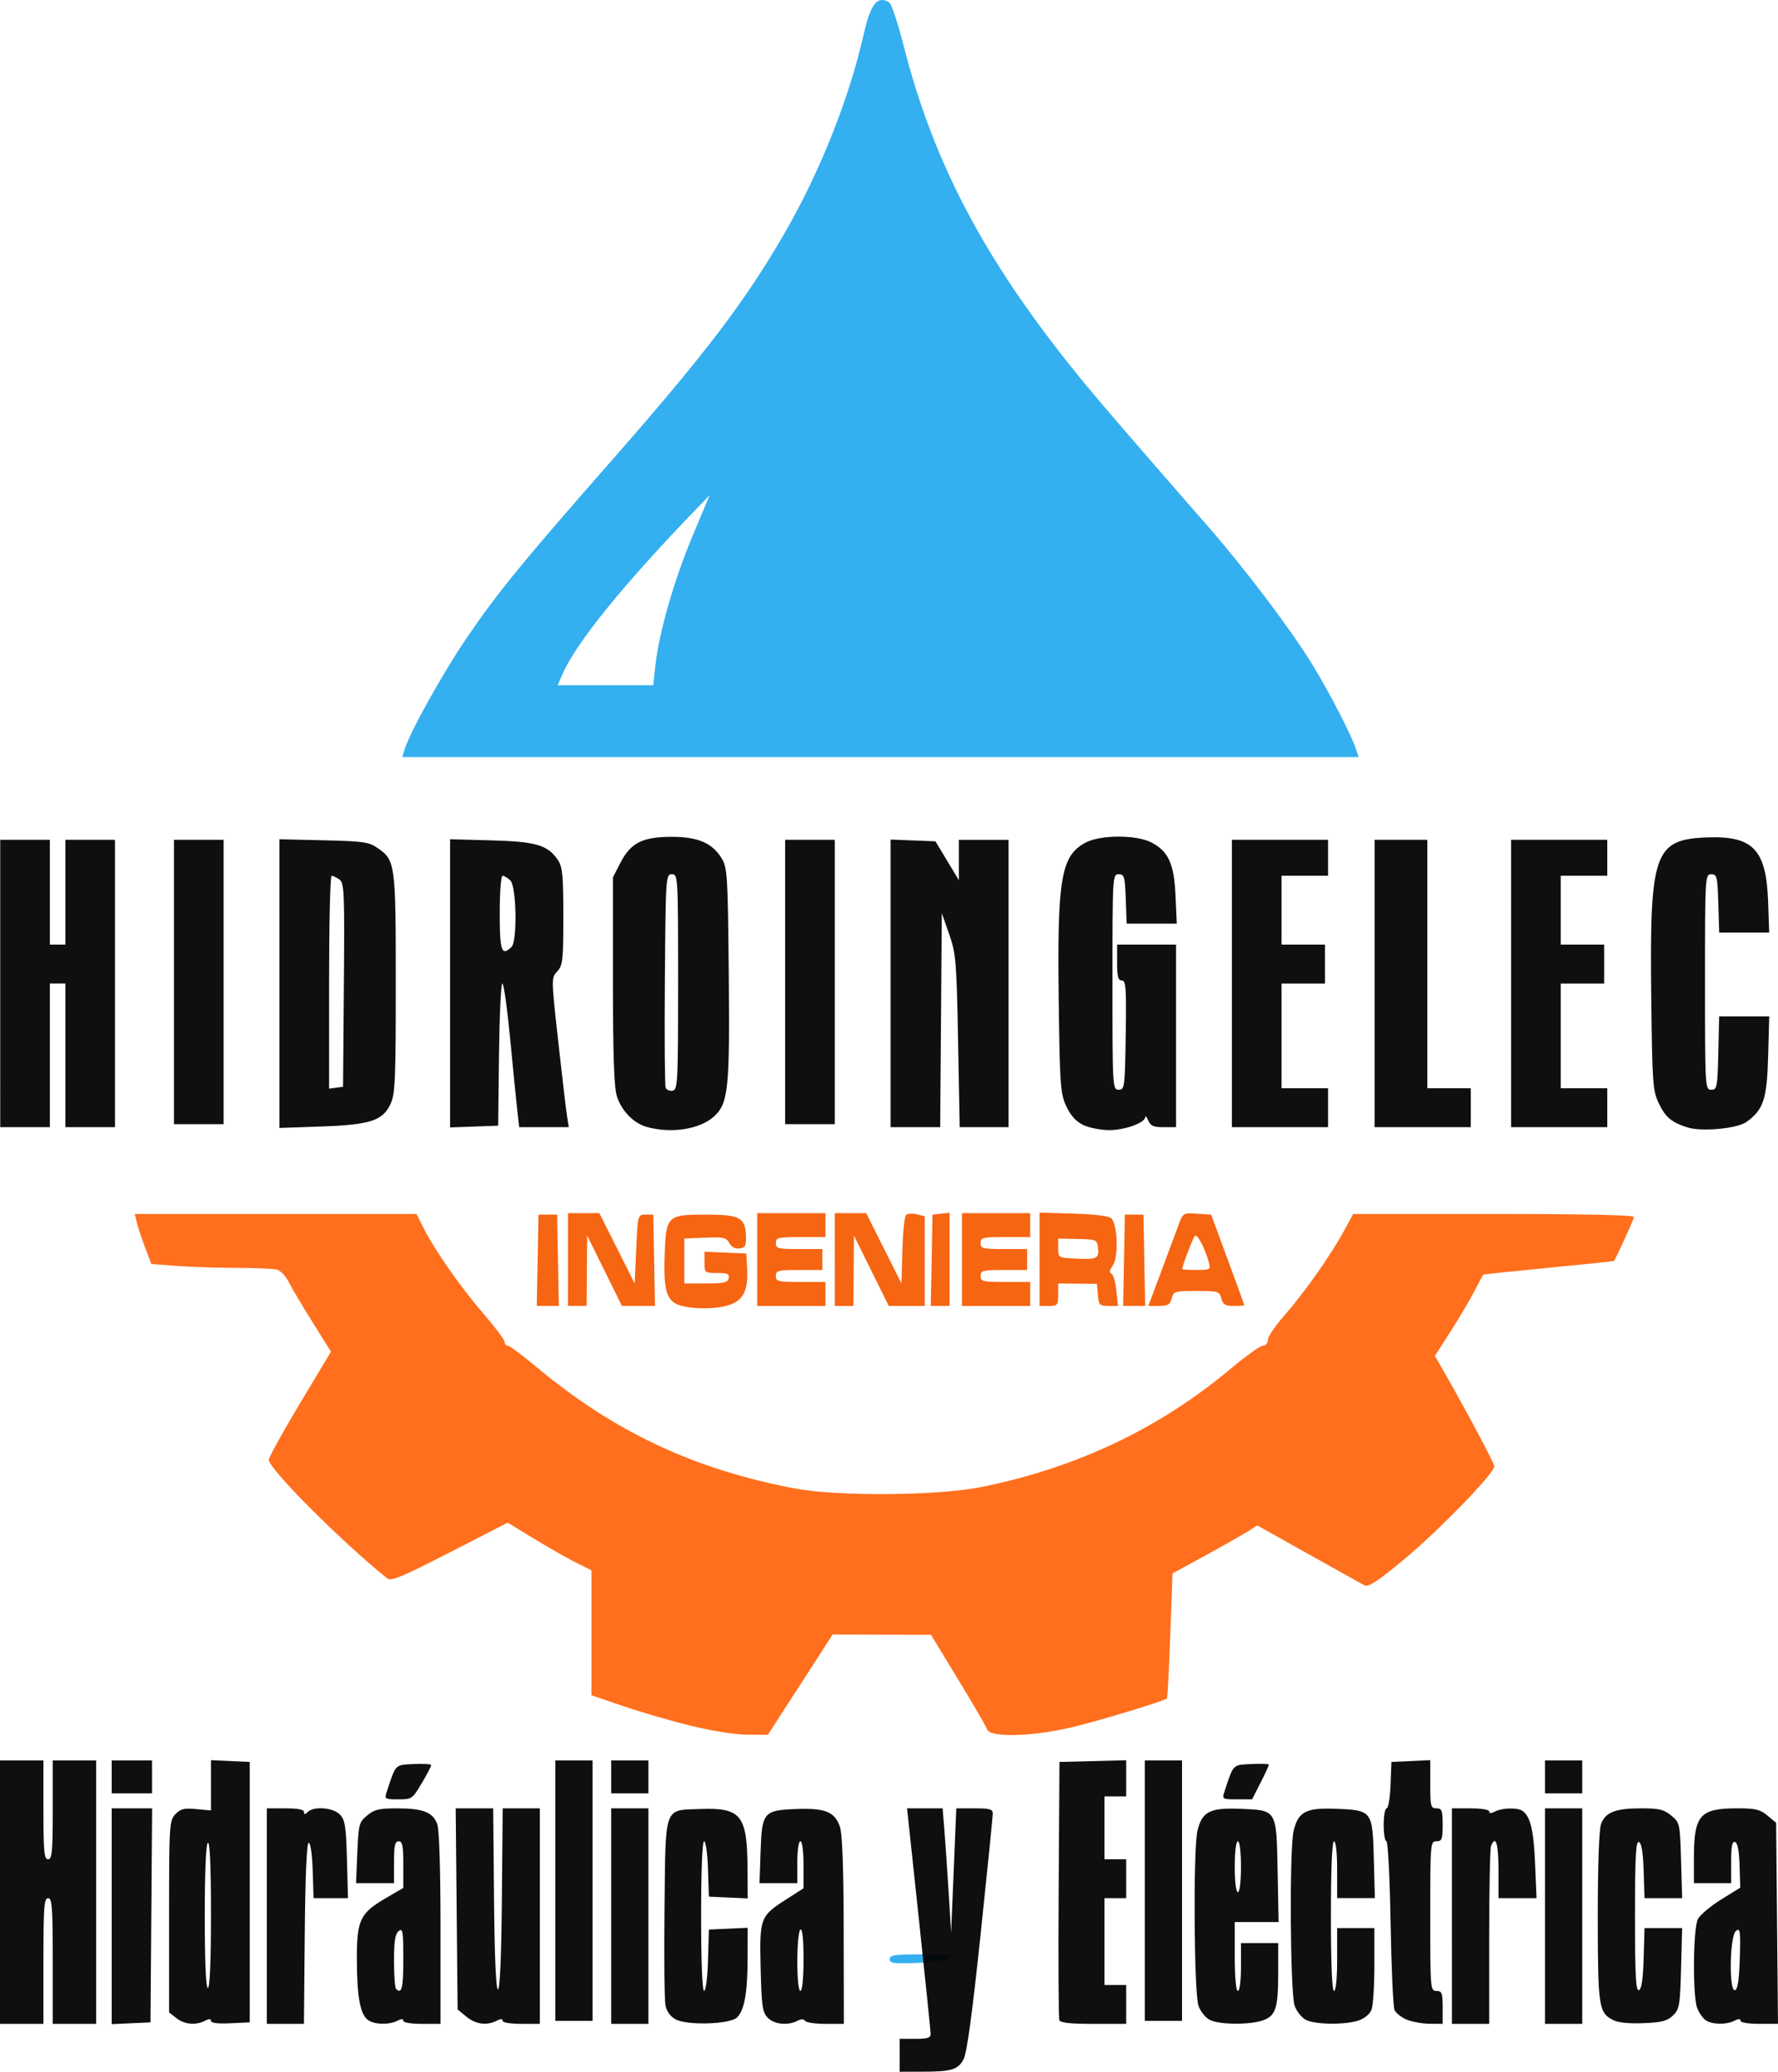 <?xml version="1.0" encoding="UTF-8" standalone="no"?>
<!-- Created with Inkscape (http://www.inkscape.org/) -->

<svg
   xmlns:dc="http://purl.org/dc/elements/1.1/"
   xmlns:cc="http://creativecommons.org/ns#"
   xmlns:rdf="http://www.w3.org/1999/02/22-rdf-syntax-ns#"
   xmlns:svg="http://www.w3.org/2000/svg"
   xmlns="http://www.w3.org/2000/svg"
   xmlns:sodipodi="http://sodipodi.sourceforge.net/DTD/sodipodi-0.dtd"
   xmlns:inkscape="http://www.inkscape.org/namespaces/inkscape"
   width="226.815mm"
   height="264.253mm"
   viewBox="0 0 226.815 264.253"
   version="1.1"
   id="svg8"
   inkscape:version="0.92.3 (2405546, 2018-03-11)"
   sodipodi:docname="icon.svg">
  <defs
     id="defs2" />
  <sodipodi:namedview
     id="base"
     pagecolor="#ffffff"
     bordercolor="#666666"
     borderopacity="1.0"
     inkscape:pageopacity="0.0"
     inkscape:pageshadow="2"
     inkscape:zoom="0.35"
     inkscape:cx="160.65424"
     inkscape:cy="391.40129"
     inkscape:document-units="mm"
     inkscape:current-layer="layer1"
     showgrid="true"
     inkscape:window-width="1280"
     inkscape:window-height="981"
     inkscape:window-x="0"
     inkscape:window-y="19"
     inkscape:window-maximized="1">
    <inkscape:grid
       type="xygrid"
       id="grid608"
       originx="-120.639"
       originy="48.52" />
  </sodipodi:namedview>
  <g
     inkscape:label="Capa 1"
     inkscape:groupmode="layer"
     id="layer1"
     transform="translate(-120.639,-81.267)">
    <path
       style="fill:#000000;fill-opacity:0.941;stroke-width:0.389"
       d="m 203.144,225.008 c -1.688,-0.472 -3.224,-2.056 -3.816,-3.933 -0.356,-1.129 -0.496,-5.283 -0.496,-14.743 v -13.172 l 0.989,-1.909 c 1.291,-2.491 2.808,-3.244 6.536,-3.245 3.301,-7.7e-4 5.149,0.793 6.326,2.715 0.744,1.215 0.799,2.103 0.92,14.656 0.142,14.746 -0.046,16.604 -1.856,18.276 -1.793,1.657 -5.462,2.235 -8.605,1.355 z m 3.999,-18.491 c 0,-13.485 -0.015,-13.739 -0.792,-13.739 -0.774,0 -0.794,0.288 -0.896,13.36 -0.057,7.348 -0.013,13.589 0.098,13.868 0.111,0.279 0.514,0.45 0.896,0.379 0.646,-0.12 0.694,-1.078 0.694,-13.868 z m 51.691,18.248 c -0.918,-0.436 -1.602,-1.189 -2.162,-2.377 -0.759,-1.611 -0.831,-2.601 -0.974,-13.414 -0.208,-15.732 0.286,-18.609 3.483,-20.258 1.901,-0.98 6.423,-0.98 8.323,0 2.189,1.129 2.908,2.712 3.094,6.813 l 0.161,3.548 h -3.197 -3.197 l -0.115,-3.15 c -0.104,-2.858 -0.188,-3.15 -0.906,-3.15 -0.777,0 -0.792,0.255 -0.792,13.744 0,13.49 0.015,13.744 0.792,13.744 0.759,0 0.796,-0.289 0.899,-6.968 0.093,-6.03 0.027,-6.968 -0.495,-6.968 -0.473,0 -0.603,-0.494 -0.603,-2.291 V 201.75 h 3.76 3.76 v 11.645 11.645 h -1.596 c -1.285,0 -1.666,-0.167 -1.954,-0.859 -0.197,-0.472 -0.369,-0.664 -0.383,-0.425 -0.043,0.743 -2.627,1.667 -4.636,1.657 -1.055,-0.004 -2.523,-0.296 -3.261,-0.647 z m 77.109,0.316 c -2.06,-0.65 -2.842,-1.296 -3.671,-3.034 -0.799,-1.675 -0.858,-2.476 -0.986,-13.501 -0.217,-18.575 0.36,-20.221 7.183,-20.467 5.825,-0.21 7.495,1.569 7.725,8.23 l 0.135,3.913 h -3.188 -3.188 l -0.113,-3.722 c -0.104,-3.432 -0.175,-3.722 -0.905,-3.722 -0.777,0 -0.792,0.255 -0.792,13.744 0,13.49 0.015,13.744 0.792,13.744 0.742,0 0.798,-0.29 0.903,-4.677 l 0.111,-4.677 h 3.193 3.193 l -0.138,5.059 c -0.15,5.506 -0.589,6.838 -2.773,8.408 -1.17,0.841 -5.693,1.266 -7.48,0.702 z M 120.668,206.713 V 188.387 H 123.834 127 v 6.681 6.681 h 0.989 0.989 v -6.681 -6.681 h 3.166 3.166 v 18.326 18.326 h -3.166 -3.166 v -9.163 -9.163 H 127.989 127 v 9.163 9.163 h -3.166 -3.166 z m 35.619,0.014 V 188.316 l 5.64,0.131 c 5.072,0.118 5.764,0.217 6.874,0.98 2.27,1.562 2.328,1.993 2.328,17.286 0,12.343 -0.077,14.1 -0.678,15.381 -1,2.131 -2.591,2.642 -8.919,2.862 l -5.244,0.183 V 206.727 Z m 8.218,0.177 c 0.096,-11.865 0.047,-13.022 -0.57,-13.458 -0.371,-0.262 -0.819,-0.477 -0.995,-0.477 -0.176,0 -0.32,6.111 -0.32,13.58 v 13.58 l 0.89,-0.122 0.89,-0.122 z m 13.549,-0.212 v -18.379 l 5.244,0.143 c 5.734,0.156 7.207,0.589 8.505,2.5 0.592,0.872 0.696,1.95 0.696,7.206 0,5.597 -0.073,6.259 -0.773,7.005 -0.768,0.818 -0.767,0.884 0.123,8.917 0.493,4.451 0.998,8.737 1.121,9.524 l 0.224,1.432 h -3.162 -3.162 l -0.229,-2.004 c -0.126,-1.102 -0.536,-5.226 -0.912,-9.163 -0.375,-3.937 -0.828,-7.159 -1.005,-7.159 -0.178,0 -0.371,4.08 -0.429,9.067 l -0.106,9.067 -3.067,0.112 -3.067,0.112 z m 7.836,-4.636 c 0.759,-0.732 0.637,-7.73 -0.147,-8.487 -0.342,-0.33 -0.787,-0.6 -0.989,-0.6 -0.207,0 -0.367,2.09 -0.367,4.772 0,4.856 0.237,5.536 1.504,4.314 z m 48.363,4.641 V 188.354 l 2.86,0.112 2.86,0.112 1.493,2.48 1.493,2.48 v -2.575 -2.575 h 3.166 3.166 v 18.326 18.326 h -3.113 -3.113 l -0.206,-10.976 c -0.192,-10.237 -0.269,-11.156 -1.141,-13.649 l -0.935,-2.673 -0.104,13.649 -0.104,13.649 h -3.161 -3.161 z m 43.535,0.017 V 188.387 h 6.134 6.134 v 2.291 2.291 h -2.968 -2.968 v 4.391 4.391 h 2.77 2.77 v 2.482 2.482 h -2.77 -2.77 v 6.681 6.681 h 2.968 2.968 v 2.482 2.482 h -6.134 -6.134 z m 18.205,0 V 188.387 h 3.364 3.364 v 15.844 15.844 h 2.77 2.77 v 2.482 2.482 h -6.134 -6.134 z m 17.414,0 V 188.387 h 6.134 6.134 v 2.291 2.291 h -2.968 -2.968 v 4.391 4.391 h 2.77 2.77 v 2.482 2.482 h -2.77 -2.77 v 6.681 6.681 h 2.968 2.968 v 2.482 2.482 h -6.134 -6.134 z m -170.576,-0.191 V 188.387 h 3.166 3.166 v 18.135 18.135 h -3.166 -3.166 z m 77.966,0 V 188.387 h 3.166 3.166 v 18.135 18.135 h -3.166 -3.166 z"
       id="path746"
       inkscape:connector-curvature="0" />
    <path
       style="fill:#28aaef;fill-opacity:0.941;stroke-width:0.389"
       d="m 234.14,331.16 c 0,-0.52 0.601,-0.611 4.037,-0.611 3.229,0 3.938,0.096 3.543,0.477 -0.297,0.287 -1.905,0.53 -4.037,0.611 -3.041,0.115 -3.543,0.047 -3.543,-0.477 z M 172.213,176.975 c 0.705,-2.314 4.877,-9.818 8.016,-14.418 3.942,-5.776 7.05,-9.578 18.38,-22.482 12.045,-13.718 17.14,-20.424 22.215,-29.239 4.456,-7.739 8.158,-17.073 9.998,-25.205 0.879,-3.884 1.751,-4.975 3.247,-4.06 0.287,0.175 1.114,2.651 1.839,5.502 3.938,15.485 10.736,28.124 23.356,43.419 2.103,2.548 6.638,7.8 15.508,17.957 4.641,5.315 10.452,12.99 13.139,17.356 2.35,3.818 5.126,9.196 5.766,11.17 l 0.278,0.859 h -61.002 -61.002 z m 32.04,-10.881 c 0.456,-4.154 2.38,-10.844 4.729,-16.45 l 2.187,-5.217 -1.477,1.527 c -9.47,9.79 -15.56,17.292 -17.303,21.317 l -0.606,1.4 h 6.094 6.094 z"
       id="path748"
       inkscape:connector-curvature="0" />
    <path
       style="fill:#ff660f;fill-opacity:0.941;stroke-width:0.389"
       d="m 208.755,301.389 c -2.503,-0.615 -6.377,-1.743 -8.608,-2.506 l -4.057,-1.387 v -7.97 -7.97 l -1.88,-0.928 c -1.034,-0.51 -3.438,-1.876 -5.342,-3.035 l -3.462,-2.107 -7.391,3.791 c -6.314,3.238 -7.482,3.717 -8.015,3.289 -5.869,-4.721 -15.069,-13.946 -15.069,-15.111 0,-0.306 1.784,-3.533 3.965,-7.17 l 3.965,-6.613 -2.383,-3.805 c -1.31,-2.093 -2.676,-4.399 -3.035,-5.124 -0.359,-0.725 -1.026,-1.416 -1.484,-1.534 -0.458,-0.118 -2.791,-0.219 -5.185,-0.223 -2.394,-0.004 -5.811,-0.117 -7.591,-0.251 l -3.238,-0.243 -0.807,-2.141 c -0.444,-1.177 -0.921,-2.613 -1.059,-3.191 l -0.252,-1.05 h 17.972 17.972 l 0.912,1.813 c 1.417,2.818 4.78,7.619 7.685,10.972 1.454,1.677 2.643,3.267 2.643,3.532 0,0.265 0.182,0.482 0.403,0.482 0.222,0 1.869,1.223 3.661,2.719 9.902,8.264 20.062,13.042 32.94,15.49 5.515,1.048 18.364,0.939 23.944,-0.204 12.18,-2.495 22.637,-7.475 31.738,-15.116 1.893,-1.589 3.718,-2.889 4.057,-2.889 0.343,0 0.616,-0.324 0.616,-0.733 0,-0.403 0.96,-1.821 2.133,-3.15 2.487,-2.818 5.924,-7.695 7.586,-10.762 l 1.166,-2.152 17.909,-7.6e-4 c 11.644,-7.7e-4 17.909,0.132 17.909,0.38 0,0.28 -2.165,5.055 -2.544,5.611 -0.028,0.041 -3.776,0.432 -8.329,0.87 -4.553,0.438 -8.312,0.834 -8.352,0.88 -0.04,0.046 -0.564,1.028 -1.165,2.182 -0.601,1.154 -1.971,3.464 -3.045,5.134 l -1.952,3.036 0.78,1.356 c 3.062,5.327 6.798,12.327 6.798,12.739 0,0.898 -7.08,8.193 -11.537,11.889 -3.403,2.822 -4.522,3.553 -5.028,3.286 -0.358,-0.189 -3.58,-1.984 -7.161,-3.99 l -6.51,-3.647 -1.207,0.766 c -0.664,0.421 -3.097,1.799 -5.407,3.061 l -4.199,2.295 -0.288,7.904 c -0.158,4.347 -0.349,7.964 -0.423,8.037 -0.355,0.347 -8.746,2.886 -12.262,3.711 -4.973,1.166 -10.308,1.297 -10.665,0.261 -0.127,-0.367 -1.793,-3.235 -3.702,-6.373 l -3.471,-5.705 -6.273,-0.022 -6.273,-0.022 -4.131,6.395 -4.131,6.395 -2.642,-0.017 c -1.565,-0.011 -4.496,-0.473 -7.193,-1.136 z"
       id="path742"
       inkscape:connector-curvature="0" />
    <path
       style="fill:#f5620e;fill-opacity:0.98;stroke-width:0.389"
       d="m 207.489,247.804 c -1.795,-0.502 -2.229,-1.85 -2.065,-6.421 0.181,-5.066 0.307,-5.191 5.282,-5.191 4.313,0 5.019,0.379 5.097,2.735 0.041,1.232 -0.089,1.483 -0.816,1.583 -0.557,0.076 -1.022,-0.167 -1.31,-0.685 -0.396,-0.714 -0.742,-0.791 -3.094,-0.691 l -2.648,0.112 v 2.863 2.863 h 2.765 c 2.319,0 2.787,-0.108 2.898,-0.668 0.109,-0.548 -0.156,-0.668 -1.479,-0.668 -1.583,0 -1.612,-0.025 -1.612,-1.354 v -1.354 l 2.671,0.113 2.671,0.113 0.102,2.1 c 0.128,2.617 -0.519,3.878 -2.289,4.464 -1.614,0.535 -4.425,0.573 -6.174,0.084 z m -18.264,-5.789 0.109,-5.822 h 1.187 1.187 l 0.109,5.822 0.109,5.822 h -1.406 -1.406 z m 3.869,-0.095 v -5.918 h 2.002 2.002 l 2.252,4.486 2.252,4.486 0.198,-4.391 c 0.197,-4.378 0.201,-4.391 1.187,-4.391 h 0.989 l 0.109,5.822 0.109,5.822 h -2.108 -2.108 l -2.219,-4.486 -2.219,-4.486 -0.037,4.486 -0.037,4.486 h -1.187 -1.187 z m 24.142,0 v -5.918 h 4.353 4.353 v 1.527 1.527 h -3.166 c -2.902,0 -3.166,0.064 -3.166,0.764 0,0.696 0.264,0.764 2.968,0.764 h 2.968 v 1.336 1.336 h -2.968 c -2.704,0 -2.968,0.068 -2.968,0.764 0,0.7 0.264,0.764 3.166,0.764 h 3.166 v 1.527 1.527 h -4.353 -4.353 z m 9.894,0 v -5.918 h 2.002 2.002 l 2.252,4.486 2.252,4.486 0.113,-4.194 c 0.062,-2.307 0.272,-4.347 0.466,-4.534 0.194,-0.187 0.811,-0.229 1.371,-0.093 l 1.018,0.247 v 5.72 5.72 h -2.296 -2.296 l -2.219,-4.486 -2.219,-4.486 -0.037,4.486 -0.037,4.486 h -1.187 -1.187 z m 12.357,0.095 0.109,-5.822 1.088,-0.121 1.088,-0.121 v 5.943 5.943 h -1.198 -1.198 z m 3.869,-0.095 v -5.918 h 4.353 4.353 v 1.527 1.527 h -3.166 c -2.902,0 -3.166,0.064 -3.166,0.764 0,0.696 0.264,0.764 2.968,0.764 h 2.968 v 1.336 1.336 h -2.968 c -2.704,0 -2.968,0.068 -2.968,0.764 0,0.7 0.264,0.764 3.166,0.764 h 3.166 v 1.527 1.527 h -4.353 -4.353 z m 9.894,-0.034 v -5.951 l 4.335,0.129 c 2.747,0.082 4.513,0.302 4.822,0.601 0.801,0.775 0.94,4.9 0.201,5.988 -0.417,0.614 -0.483,0.976 -0.195,1.069 0.24,0.077 0.525,1.035 0.634,2.128 l 0.198,1.988 h -1.214 c -1.113,0 -1.224,-0.117 -1.337,-1.409 l -0.123,-1.409 -2.473,-0.022 -2.473,-0.022 -3.9e-4,1.432 c -3.9e-4,1.336 -0.08,1.432 -1.188,1.432 h -1.187 v -5.952 z m 7.452,-1.49 c -0.125,-1.007 -0.219,-1.046 -2.604,-1.096 l -2.474,-0.052 2.5e-4,1.222 c 2.3e-4,1.22 0.004,1.222 2.276,1.336 2.672,0.134 2.974,-0.018 2.801,-1.41 z m 3.323,1.619 0.109,-5.822 h 1.187 1.187 l 0.109,5.822 0.109,5.822 h -1.406 -1.406 z m 4.713,1.527 c 0.887,-2.362 1.881,-5.034 2.209,-5.937 0.596,-1.639 0.6,-1.642 2.395,-1.527 l 1.798,0.115 2.116,5.727 c 1.164,3.15 2.116,5.77 2.116,5.822 0,0.053 -0.604,0.096 -1.342,0.096 -1.102,0 -1.387,-0.171 -1.591,-0.954 -0.237,-0.91 -0.384,-0.954 -3.166,-0.954 -2.782,0 -2.929,0.044 -3.166,0.954 -0.205,0.787 -0.487,0.954 -1.614,0.954 h -1.366 z m 6.136,-1.168 c -0.471,-1.811 -1.505,-3.789 -1.81,-3.464 -0.261,0.278 -1.609,3.815 -1.609,4.222 0,0.068 0.821,0.123 1.824,0.123 1.707,0 1.809,-0.056 1.595,-0.881 z"
       id="path744"
       inkscape:connector-curvature="0" />
    <path
       style="fill:#000000;fill-opacity:0.941;stroke-width:0.389"
       d="m 235.412,343.421 v -2.1 h 1.979 c 1.626,0 1.977,-0.119 1.966,-0.668 -0.007,-0.367 -0.687,-6.982 -1.51,-14.699 l -1.497,-14.031 h 2.268 2.268 l 0.225,2.768 c 0.124,1.522 0.368,5.087 0.542,7.922 l 0.318,5.154 0.331,-7.922 0.331,-7.922 h 2.326 c 1.952,0 2.326,0.108 2.326,0.668 -7e-5,0.367 -0.699,7.31 -1.554,15.427 -1.048,9.957 -1.751,15.127 -2.161,15.891 -0.728,1.357 -1.524,1.599 -5.289,1.606 l -2.869,0.005 z M 120.639,322.613 v -16.799 h 2.77 2.77 v 6.3 c 0,5.345 0.09,6.3 0.594,6.3 0.504,0 0.594,-0.954 0.594,-6.3 v -6.3 h 2.77 2.77 v 16.799 16.799 h -2.77 -2.77 v -8.018 c 0,-6.872 -0.085,-8.018 -0.594,-8.018 -0.509,0 -0.594,1.145 -0.594,8.018 v 8.018 h -2.77 -2.77 z m 14.248,3.073 v -13.763 h 2.578 2.578 l -0.104,13.649 -0.104,13.649 -2.474,0.114 -2.474,0.114 z m 8.256,12.996 -0.934,-0.73 v -12.211 c 0,-11.672 0.035,-12.248 0.791,-13.054 0.662,-0.705 1.099,-0.815 2.671,-0.669 l 1.88,0.174 v -3.207 -3.207 l 2.474,0.114 2.474,0.114 v 16.608 16.608 l -2.474,0.114 c -1.584,0.073 -2.474,-0.035 -2.474,-0.3 0,-0.29 -0.228,-0.296 -0.766,-0.018 -1.172,0.605 -2.609,0.473 -3.643,-0.335 z m 4.409,-13.228 c 0,-6.154 -0.136,-9.295 -0.396,-9.14 -0.246,0.147 -0.396,3.695 -0.396,9.376 0,5.839 0.143,9.14 0.396,9.14 0.253,0 0.396,-3.38 0.396,-9.376 z m 7.124,0.213 v -13.744 h 2.375 c 1.583,0 2.375,0.153 2.375,0.458 0,0.356 0.106,0.356 0.475,0 0.793,-0.765 3.267,-0.558 4.114,0.344 0.642,0.684 0.773,1.53 0.884,5.727 l 0.13,4.924 h -2.193 -2.193 l -0.114,-3.532 c -0.065,-2.027 -0.282,-3.532 -0.51,-3.532 -0.253,0 -0.434,4.172 -0.501,11.549 l -0.105,11.549 h -2.369 -2.369 z m 12.916,13.257 c -1.003,-0.707 -1.419,-2.958 -1.428,-7.721 -0.01,-5.048 0.391,-5.898 3.693,-7.828 l 2.232,-1.305 v -2.974 c 0,-2.389 -0.117,-2.974 -0.594,-2.974 -0.471,0 -0.594,0.551 -0.594,2.673 v 2.673 h -2.421 -2.421 l 0.161,-3.864 c 0.152,-3.658 0.219,-3.913 1.255,-4.772 0.924,-0.767 1.52,-0.908 3.824,-0.908 3.305,0 4.573,0.5 5.122,2.019 0.256,0.71 0.415,5.803 0.415,13.31 v 12.16 h -2.375 c -1.373,0 -2.375,-0.167 -2.375,-0.395 0,-0.272 -0.238,-0.272 -0.766,0 -1.05,0.542 -2.898,0.496 -3.732,-0.092 z m 4.497,-7.768 c 0,-3.562 -0.072,-3.998 -0.594,-3.58 -0.445,0.356 -0.594,1.311 -0.594,3.801 0,1.829 0.119,3.44 0.264,3.58 0.731,0.705 0.923,-0.088 0.923,-3.801 z m 8.036,7.334 -1.11,-0.921 -0.123,-12.823 -0.123,-12.823 h 2.393 2.393 l 0.105,11.549 c 0.067,7.378 0.248,11.549 0.501,11.549 0.253,0 0.434,-4.172 0.501,-11.549 l 0.105,-11.549 h 2.369 2.369 v 13.744 13.744 h -2.375 c -1.373,0 -2.375,-0.167 -2.375,-0.395 0,-0.272 -0.238,-0.272 -0.766,0 -1.254,0.648 -2.682,0.453 -3.863,-0.526 z m 18.48,-12.823 v -13.744 h 2.375 2.375 v 13.744 13.744 h -2.375 -2.375 z m 8.229,13.173 c -0.695,-0.377 -1.154,-1.015 -1.308,-1.818 -0.13,-0.681 -0.182,-6.257 -0.116,-12.392 0.143,-13.211 -0.133,-12.451 4.585,-12.624 5.173,-0.19 5.963,0.795 6.001,7.475 l 0.022,3.932 -2.474,-0.114 -2.474,-0.114 -0.114,-3.532 c -0.063,-1.942 -0.285,-3.532 -0.495,-3.532 -0.234,0 -0.381,3.684 -0.381,9.545 0,5.878 0.147,9.545 0.382,9.545 0.213,0 0.432,-1.729 0.495,-3.913 l 0.113,-3.913 2.474,-0.114 2.474,-0.114 -0.009,3.932 c -0.01,4.382 -0.412,6.601 -1.358,7.514 -0.901,0.869 -6.347,1.034 -7.817,0.236 z m 11.719,-0.231 c -0.654,-0.696 -0.771,-1.537 -0.882,-6.323 -0.149,-6.409 -0.073,-6.612 3.306,-8.776 l 2.165,-1.387 v -3 c 0,-1.746 -0.166,-3 -0.396,-3 -0.226,0 -0.396,1.145 -0.396,2.673 v 2.673 h -2.411 -2.411 l 0.135,-3.996 c 0.172,-5.079 0.366,-5.31 4.599,-5.465 3.64,-0.134 4.842,0.35 5.507,2.217 0.325,0.911 0.479,5.061 0.495,13.257 l 0.022,11.931 h -2.351 c -1.293,0 -2.462,-0.172 -2.597,-0.383 -0.164,-0.256 -0.491,-0.256 -0.987,0 -1.233,0.637 -2.989,0.443 -3.799,-0.42 z m 4.589,-7.429 c 0,-2.59 -0.141,-3.947 -0.396,-3.795 -0.221,0.132 -0.396,1.913 -0.396,4.031 0,2.276 0.158,3.795 0.396,3.795 0.239,0 0.396,-1.598 0.396,-4.031 z m 32.634,7.754 c -0.104,-0.262 -0.143,-7.779 -0.086,-16.703 l 0.103,-16.226 4.255,-0.108 4.255,-0.108 v 2.304 2.304 h -1.385 -1.385 v 4.009 4.009 h 1.385 1.385 v 2.482 2.482 h -1.385 -1.385 v 5.536 5.536 h 1.385 1.385 v 2.482 2.482 h -4.168 c -2.969,0 -4.223,-0.137 -4.358,-0.477 z m 19.212,-0.016 c -0.545,-0.265 -1.202,-1.078 -1.462,-1.808 -0.575,-1.615 -0.683,-20.026 -0.131,-22.325 0.587,-2.445 1.582,-2.958 5.428,-2.804 4.737,0.19 4.646,0.038 4.799,7.97 l 0.125,6.478 h -2.796 -2.796 v 4.391 c 0,2.673 0.155,4.391 0.396,4.391 0.231,0 0.396,-1.273 0.396,-3.054 v -3.054 h 2.375 2.375 v 3.793 c 0,4.55 -0.32,5.518 -2.01,6.087 -1.699,0.571 -5.465,0.535 -6.697,-0.064 z m 3.958,-19.551 c 0,-1.909 -0.163,-3.245 -0.396,-3.245 -0.233,0 -0.396,1.336 -0.396,3.245 0,1.909 0.163,3.245 0.396,3.245 0.233,0 0.396,-1.336 0.396,-3.245 z m 8.311,19.551 c -0.545,-0.265 -1.202,-1.078 -1.462,-1.808 -0.575,-1.615 -0.683,-20.026 -0.131,-22.325 0.587,-2.445 1.582,-2.958 5.428,-2.804 4.596,0.185 4.641,0.245 4.804,6.443 l 0.13,4.951 h -2.406 -2.406 v -3.627 c 0,-2.163 -0.16,-3.627 -0.396,-3.627 -0.253,0 -0.396,3.436 -0.396,9.545 0,6.109 0.142,9.545 0.396,9.545 0.239,0 0.396,-1.591 0.396,-4.009 v -4.009 h 2.375 2.375 v 4.747 c 0,2.611 -0.165,5.167 -0.368,5.68 -0.213,0.54 -0.903,1.113 -1.642,1.361 -1.699,0.571 -5.465,0.535 -6.697,-0.064 z m 12.823,-0.052 c -0.675,-0.283 -1.371,-0.835 -1.546,-1.226 -0.175,-0.391 -0.401,-5.392 -0.5,-11.114 -0.1,-5.722 -0.339,-10.404 -0.532,-10.404 -0.193,0 -0.35,-0.945 -0.35,-2.1 0,-1.155 0.171,-2.1 0.379,-2.1 0.208,0 0.431,-1.331 0.495,-2.959 l 0.116,-2.959 2.474,-0.114 2.474,-0.114 v 3.073 c 0,2.818 0.066,3.073 0.792,3.073 0.696,0 0.792,0.255 0.792,2.1 0,1.845 -0.096,2.1 -0.792,2.1 -0.77,0 -0.792,0.255 -0.792,9.545 0,9.29 0.021,9.545 0.792,9.545 0.696,0 0.792,0.255 0.792,2.1 v 2.1 l -1.682,-0.015 c -0.925,-0.009 -2.234,-0.247 -2.909,-0.53 z m 5.778,-13.199 v -13.744 h 2.375 c 1.373,0 2.375,0.167 2.375,0.395 0,0.272 0.238,0.272 0.766,0 0.883,-0.456 2.793,-0.513 3.43,-0.103 1.046,0.674 1.476,2.4 1.658,6.663 l 0.192,4.498 h -2.429 -2.429 v -3.627 c 0,-3.351 -0.36,-4.499 -0.947,-3.023 -0.132,0.332 -0.24,5.572 -0.24,11.645 v 11.041 h -2.375 -2.375 z m 11.873,0 v -13.744 h 2.375 2.375 v 13.744 13.744 h -2.375 -2.375 z m 8.715,13.274 c -1.869,-0.951 -1.975,-1.653 -1.981,-13.122 -0.003,-6.522 0.157,-11.179 0.41,-11.878 0.549,-1.519 1.817,-2.019 5.122,-2.019 2.315,0 2.898,0.14 3.84,0.921 1.091,0.905 1.113,1.007 1.25,5.727 l 0.14,4.806 h -2.4 -2.4 l -0.114,-3.501 c -0.077,-2.379 -0.272,-3.551 -0.609,-3.659 -0.387,-0.124 -0.495,1.934 -0.495,9.45 0,7.517 0.108,9.574 0.495,9.45 0.342,-0.109 0.529,-1.355 0.608,-4.041 l 0.113,-3.882 h 2.4 2.4 l -0.138,5.144 c -0.127,4.737 -0.208,5.212 -1.032,6.006 -0.733,0.706 -1.411,0.883 -3.76,0.979 -1.82,0.075 -3.224,-0.065 -3.847,-0.382 z m 11.761,-0.008 c -0.358,-0.262 -0.838,-0.961 -1.065,-1.552 -0.59,-1.533 -0.521,-10.149 0.091,-11.333 0.271,-0.525 1.598,-1.642 2.949,-2.482 l 2.456,-1.527 -0.086,-2.833 c -0.056,-1.865 -0.255,-2.887 -0.58,-2.991 -0.365,-0.116 -0.495,0.553 -0.495,2.546 v 2.704 h -2.375 -2.375 v -3.188 c 0,-5.498 0.748,-6.357 5.537,-6.357 2.314,0 2.899,0.14 3.84,0.921 l 1.11,0.921 0.119,12.823 0.119,12.823 h -2.394 c -1.387,0 -2.394,-0.166 -2.394,-0.395 0,-0.272 -0.238,-0.272 -0.766,0 -1.043,0.539 -2.901,0.497 -3.692,-0.082 z m 4.373,-7.916 c 0.101,-3.509 0.047,-3.887 -0.495,-3.454 -0.801,0.641 -0.908,7.807 -0.113,7.553 0.343,-0.11 0.53,-1.367 0.608,-4.099 z m -151.099,-8.596 v -16.608 h 2.375 2.375 v 16.608 16.608 h -2.375 -2.375 z m 75.196,0 v -16.608 h 2.375 2.375 v 16.608 16.608 h -2.375 -2.375 z m -96.736,-12.504 c 1.211,-3.7 1.041,-3.522 3.471,-3.646 1.231,-0.063 2.238,0.002 2.238,0.144 0,0.142 -0.547,1.182 -1.216,2.31 -1.187,2.002 -1.259,2.051 -2.995,2.051 -1.664,0 -1.76,-0.055 -1.497,-0.859 z m 106.858,0 c 1.211,-3.7 1.041,-3.522 3.471,-3.646 1.231,-0.063 2.238,-0.024 2.238,0.087 0,0.111 -0.482,1.15 -1.072,2.31 l -1.072,2.108 h -1.923 c -1.814,0 -1.907,-0.049 -1.642,-0.859 z m -141.913,-2.004 v -2.1 h 2.572 2.572 v 2.1 2.1 h -2.572 -2.572 z m 63.719,0 v -2.1 h 2.375 2.375 v 2.1 2.1 h -2.375 -2.375 z m 119.126,0 v -2.1 h 2.375 2.375 v 2.1 2.1 h -2.375 -2.375 z"
       id="path740"
       inkscape:connector-curvature="0" />
  </g>
</svg>
